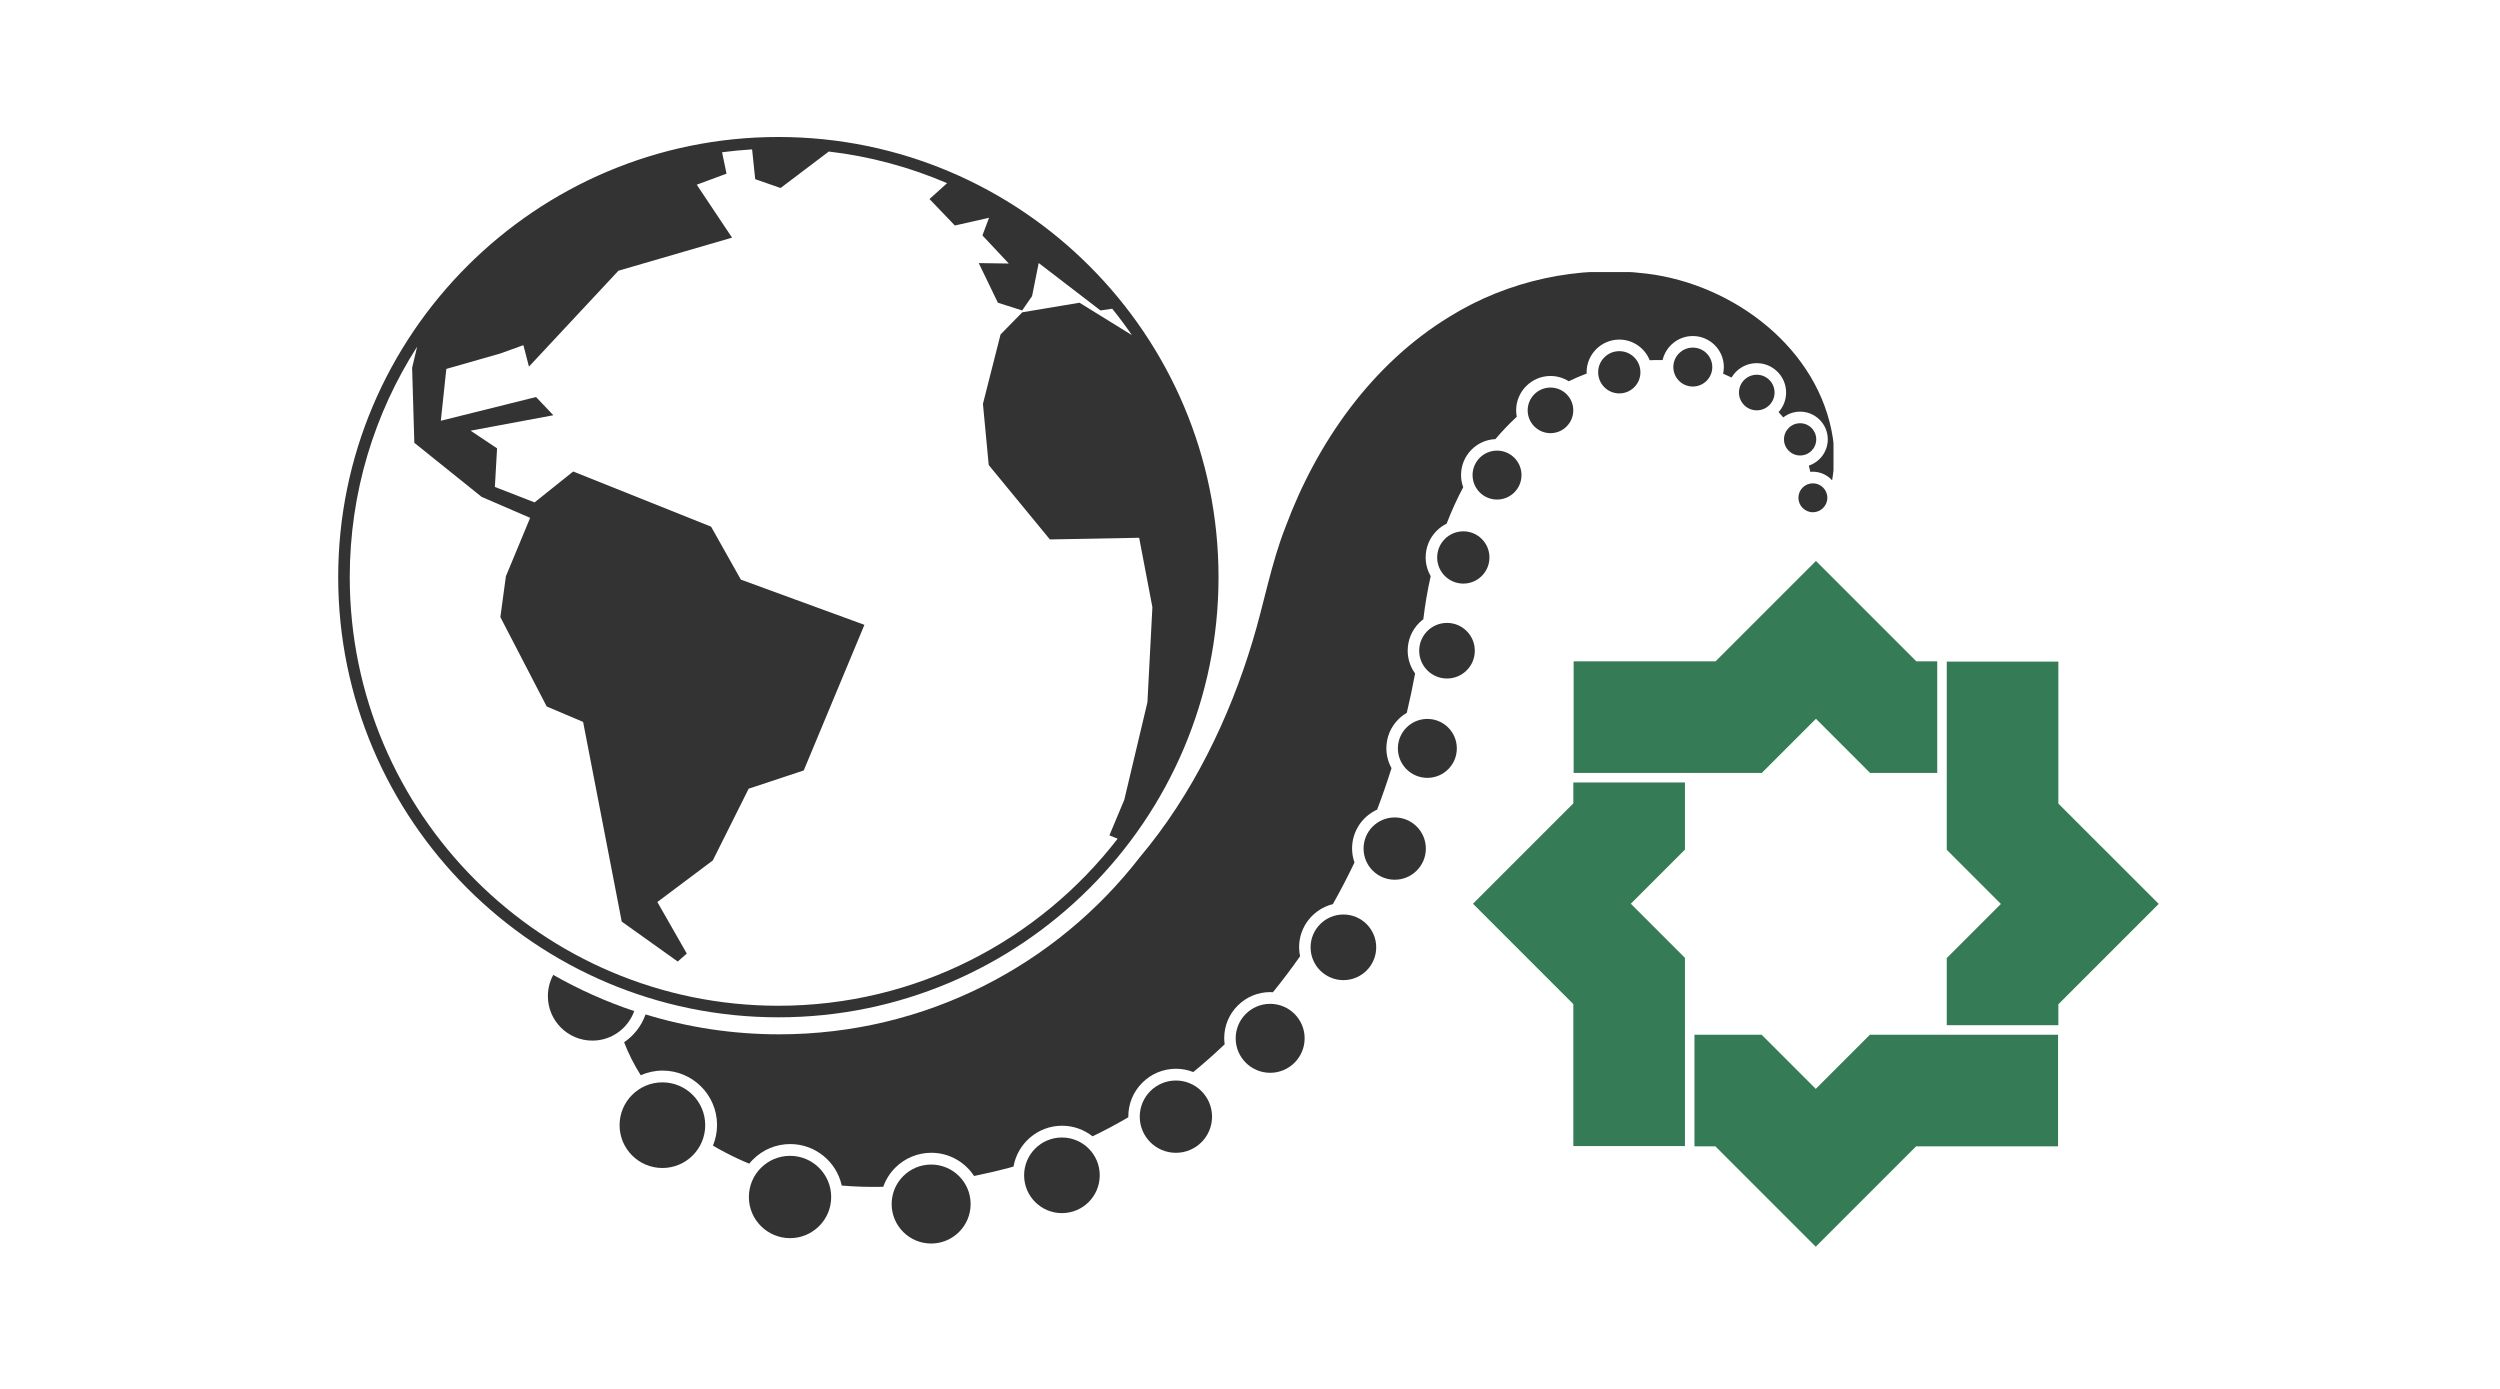 <?xml version="1.0" encoding="UTF-8" standalone="no"?>
<!-- Created with Inkscape (http://www.inkscape.org/) -->

<svg
   width="90"
   height="50"
   viewBox="0 0 23.812 13.229"
   version="1.1"
   id="svg1"
   xmlns="http://www.w3.org/2000/svg"
   xmlns:svg="http://www.w3.org/2000/svg">
  <defs
     id="defs1">
    <clipPath
       clipPathUnits="userSpaceOnUse"
       id="clipPath299">
      <path
         d="M 0,595.276 H 841.89 V 0 H 0 Z"
         transform="matrix(1.333,0,0,-1.333,0,793.701)"
         id="path299" />
    </clipPath>
    <clipPath
       clipPathUnits="userSpaceOnUse"
       id="clipPath240">
      <path
         d="m 109.556,208.221 h 96.039 v -72.586 h -96.039 z"
         transform="matrix(1.333,0,0,-1.333,0,793.701)"
         id="path240" />
    </clipPath>
    <clipPath
       clipPathUnits="userSpaceOnUse"
       id="clipPath239">
      <path
         d="m 202.924,192.395 h 2.16 v -2.16 h -2.16 z"
         transform="translate(-205.084,-191.316)"
         id="path239" />
    </clipPath>
    <clipPath
       clipPathUnits="userSpaceOnUse"
       id="clipPath242">
      <path
         d="m 109.556,208.221 h 96.039 v -72.586 h -96.039 z"
         transform="matrix(1.333,0,0,-1.333,0,793.701)"
         id="path242" />
    </clipPath>
    <clipPath
       clipPathUnits="userSpaceOnUse"
       id="clipPath241">
      <path
         d="m 201.846,196.881 h 2.409 v -2.409 h -2.409 z"
         transform="translate(-203.05,-196.881)"
         id="path241" />
    </clipPath>
    <clipPath
       clipPathUnits="userSpaceOnUse"
       id="clipPath244">
      <path
         d="m 109.556,208.221 h 96.039 v -72.586 h -96.039 z"
         transform="matrix(1.333,0,0,-1.333,0,793.701)"
         id="path244" />
    </clipPath>
    <clipPath
       clipPathUnits="userSpaceOnUse"
       id="clipPath243">
      <path
         d="m 198.486,200.502 h 2.658 v -2.658 h -2.658 z"
         transform="translate(-199.814,-200.502)"
         id="path243" />
    </clipPath>
    <clipPath
       clipPathUnits="userSpaceOnUse"
       id="clipPath246">
      <path
         d="m 109.556,208.221 h 96.039 v -72.586 h -96.039 z"
         transform="matrix(1.333,0,0,-1.333,0,793.701)"
         id="path246" />
    </clipPath>
    <clipPath
       clipPathUnits="userSpaceOnUse"
       id="clipPath245">
      <path
         d="m 193.586,202.528 h 2.907 v -2.907 h -2.907 z"
         transform="translate(-195.038,-202.528)"
         id="path245" />
    </clipPath>
    <clipPath
       clipPathUnits="userSpaceOnUse"
       id="clipPath248">
      <path
         d="m 109.556,208.221 h 96.039 v -72.586 h -96.039 z"
         transform="matrix(1.333,0,0,-1.333,0,793.701)"
         id="path248" />
    </clipPath>
    <clipPath
       clipPathUnits="userSpaceOnUse"
       id="clipPath247">
      <path
         d="m 187.972,202.263 h 3.156 v -3.156 h -3.156 z"
         transform="translate(-189.549,-202.263)"
         id="path247" />
    </clipPath>
    <clipPath
       clipPathUnits="userSpaceOnUse"
       id="clipPath250">
      <path
         d="m 109.556,208.221 h 96.039 v -72.586 h -96.039 z"
         transform="matrix(1.333,0,0,-1.333,0,793.701)"
         id="path250" />
    </clipPath>
    <clipPath
       clipPathUnits="userSpaceOnUse"
       id="clipPath249">
      <path
         d="m 182.71,199.545 h 3.405 v -3.405 h -3.405 z"
         transform="translate(-184.411,-199.545)"
         id="path249" />
    </clipPath>
    <clipPath
       clipPathUnits="userSpaceOnUse"
       id="clipPath252">
      <path
         d="m 109.556,208.221 h 96.039 v -72.586 h -96.039 z"
         transform="matrix(1.333,0,0,-1.333,0,793.701)"
         id="path252" />
    </clipPath>
    <clipPath
       clipPathUnits="userSpaceOnUse"
       id="clipPath251">
      <path
         d="m 178.595,194.837 h 3.655 v -3.655 h -3.655 z"
         transform="translate(-180.421,-194.837)"
         id="path251" />
    </clipPath>
    <clipPath
       clipPathUnits="userSpaceOnUse"
       id="clipPath254">
      <path
         d="m 109.556,208.221 h 96.039 v -72.586 h -96.039 z"
         transform="matrix(1.333,0,0,-1.333,0,793.701)"
         id="path254" />
    </clipPath>
    <clipPath
       clipPathUnits="userSpaceOnUse"
       id="clipPath253">
      <path
         d="m 175.953,188.811 h 3.904 v -3.904 h -3.904 z"
         transform="translate(-177.903,-188.811)"
         id="path253" />
    </clipPath>
    <clipPath
       clipPathUnits="userSpaceOnUse"
       id="clipPath256">
      <path
         d="m 109.556,208.221 h 96.039 v -72.586 h -96.039 z"
         transform="matrix(1.333,0,0,-1.333,0,793.701)"
         id="path256" />
    </clipPath>
    <clipPath
       clipPathUnits="userSpaceOnUse"
       id="clipPath255">
      <path
         d="m 174.61,181.974 h 4.153 v -4.154 h -4.153 z"
         transform="translate(-176.685,-181.974)"
         id="path255" />
    </clipPath>
    <clipPath
       clipPathUnits="userSpaceOnUse"
       id="clipPath258">
      <path
         d="m 109.556,208.221 h 96.039 v -72.586 h -96.039 z"
         transform="matrix(1.333,0,0,-1.333,0,793.701)"
         id="path258" />
    </clipPath>
    <clipPath
       clipPathUnits="userSpaceOnUse"
       id="clipPath257">
      <path
         d="m 173.018,174.805 h 4.403 v -4.403 h -4.403 z"
         transform="translate(-175.218,-174.805)"
         id="path257" />
    </clipPath>
    <clipPath
       clipPathUnits="userSpaceOnUse"
       id="clipPath260">
      <path
         d="m 109.556,208.221 h 96.039 v -72.586 h -96.039 z"
         transform="matrix(1.333,0,0,-1.333,0,793.701)"
         id="path260" />
    </clipPath>
    <clipPath
       clipPathUnits="userSpaceOnUse"
       id="clipPath259">
      <path
         d="m 170.457,167.45 h 4.651 v -4.652 h -4.651 z"
         transform="translate(-172.781,-167.45)"
         id="path259" />
    </clipPath>
    <clipPath
       clipPathUnits="userSpaceOnUse"
       id="clipPath262">
      <path
         d="m 109.556,208.221 h 96.039 v -72.586 h -96.039 z"
         transform="matrix(1.333,0,0,-1.333,0,793.701)"
         id="path262" />
    </clipPath>
    <clipPath
       clipPathUnits="userSpaceOnUse"
       id="clipPath261">
      <path
         d="m 166.501,160.202 h 4.901 v -4.901 h -4.901 z"
         transform="translate(-168.95,-160.202)"
         id="path261" />
    </clipPath>
    <clipPath
       clipPathUnits="userSpaceOnUse"
       id="clipPath264">
      <path
         d="m 109.556,208.221 h 96.039 v -72.586 h -96.039 z"
         transform="matrix(1.333,0,0,-1.333,0,793.701)"
         id="path264" />
    </clipPath>
    <clipPath
       clipPathUnits="userSpaceOnUse"
       id="clipPath263">
      <path
         d="m 160.908,153.532 h 5.15 v -5.15 h -5.15 z"
         transform="translate(-163.481,-153.532)"
         id="path263" />
    </clipPath>
    <clipPath
       clipPathUnits="userSpaceOnUse"
       id="clipPath266">
      <path
         d="m 109.556,208.221 h 96.039 v -72.586 h -96.039 z"
         transform="matrix(1.333,0,0,-1.333,0,793.701)"
         id="path266" />
    </clipPath>
    <clipPath
       clipPathUnits="userSpaceOnUse"
       id="clipPath265">
      <path
         d="m 153.746,147.807 h 5.399 v -5.399 h -5.399 z"
         transform="translate(-156.443,-147.807)"
         id="path265" />
    </clipPath>
    <clipPath
       clipPathUnits="userSpaceOnUse"
       id="clipPath268">
      <path
         d="m 109.556,208.221 h 96.039 v -72.586 h -96.039 z"
         transform="matrix(1.333,0,0,-1.333,0,793.701)"
         id="path268" />
    </clipPath>
    <clipPath
       clipPathUnits="userSpaceOnUse"
       id="clipPath267">
      <path
         d="m 145.112,143.553 h 5.649 v -5.648 h -5.649 z"
         transform="translate(-147.934,-143.553)"
         id="path267" />
    </clipPath>
    <clipPath
       clipPathUnits="userSpaceOnUse"
       id="clipPath270">
      <path
         d="m 109.556,208.221 h 96.039 v -72.586 h -96.039 z"
         transform="matrix(1.333,0,0,-1.333,0,793.701)"
         id="path270" />
    </clipPath>
    <clipPath
       clipPathUnits="userSpaceOnUse"
       id="clipPath269">
      <path
         d="m 135.223,141.533 h 5.898 v -5.898 h -5.898 z"
         transform="translate(-138.17,-141.533)"
         id="path269" />
    </clipPath>
    <clipPath
       clipPathUnits="userSpaceOnUse"
       id="clipPath272">
      <path
         d="m 109.556,208.221 h 96.039 v -72.586 h -96.039 z"
         transform="matrix(1.333,0,0,-1.333,0,793.701)"
         id="path272" />
    </clipPath>
    <clipPath
       clipPathUnits="userSpaceOnUse"
       id="clipPath271">
      <path
         d="m 124.562,142.184 h 6.147 v -6.147 h -6.147 z"
         transform="translate(-127.633,-142.184)"
         id="path271" />
    </clipPath>
    <clipPath
       clipPathUnits="userSpaceOnUse"
       id="clipPath274">
      <path
         d="m 109.556,208.221 h 96.039 v -72.586 h -96.039 z"
         transform="matrix(1.333,0,0,-1.333,0,793.701)"
         id="path274" />
    </clipPath>
    <clipPath
       clipPathUnits="userSpaceOnUse"
       id="clipPath273">
      <path
         d="m 114.909,147.67 h 6.396 v -6.396 h -6.396 z"
         transform="translate(-118.105,-147.67)"
         id="path273" />
    </clipPath>
    <clipPath
       clipPathUnits="userSpaceOnUse"
       id="clipPath276">
      <path
         d="m 109.556,208.221 h 96.039 v -72.586 h -96.039 z"
         transform="matrix(1.333,0,0,-1.333,0,793.701)"
         id="path276" />
    </clipPath>
    <clipPath
       clipPathUnits="userSpaceOnUse"
       id="clipPath275">
      <path
         d="m 115.228,208.221 h 90.367 v -68.373 h -90.367 z"
         transform="translate(-195.038,-203.392)"
         id="path275" />
    </clipPath>
    <clipPath
       clipPathUnits="userSpaceOnUse"
       id="clipPath278">
      <path
         d="m 109.556,208.221 h 96.039 v -72.586 h -96.039 z"
         transform="matrix(1.333,0,0,-1.333,0,793.701)"
         id="path278" />
    </clipPath>
    <clipPath
       clipPathUnits="userSpaceOnUse"
       id="clipPath277">
      <path
         d="m 109.556,155.694 h 6.449 v -4.909 h -6.449 z"
         transform="translate(-109.959,-155.694)"
         id="path277" />
    </clipPath>
    <clipPath
       clipPathUnits="userSpaceOnUse"
       id="clipPath301">
      <path
         d="M 0,595.276 H 841.89 V 0 H 0 Z"
         transform="translate(-126.8,-153.259)"
         id="path301" />
    </clipPath>
    <clipPath
       clipPathUnits="userSpaceOnUse"
       id="clipPath476">
      <path
         d="M 0,595.276 H 841.89 V 0 H 0 Z"
         transform="translate(-213.351,-178.986)"
         id="path476" />
    </clipPath>
    <clipPath
       clipPathUnits="userSpaceOnUse"
       id="clipPath478">
      <path
         d="M 0,595.276 H 841.89 V 0 H 0 Z"
         transform="translate(-186.172,-169.939)"
         id="path478" />
    </clipPath>
    <clipPath
       clipPathUnits="userSpaceOnUse"
       id="clipPath480">
      <path
         d="M 0,595.276 H 841.89 V 0 H 0 Z"
         transform="translate(-195.218,-142.76)"
         id="path480" />
    </clipPath>
    <clipPath
       clipPathUnits="userSpaceOnUse"
       id="clipPath482">
      <path
         d="M 0,595.276 H 841.89 V 0 H 0 Z"
         transform="translate(-222.398,-151.806)"
         id="path482" />
    </clipPath>
  </defs>
  <g
     id="layer1"
     transform="translate(-93.094,-141.885)">
    <g
       id="g1"
       transform="matrix(0.46,0,0,0.46,70.144,88.292)"
       style="stroke-width:2.173">
      <g
         id="g299"
         clip-path="url(#clipPath299)"
         transform="matrix(0.208,0,0,0.208,30.852,14.782)"
         style="display:inline;fill:#333333;fill-opacity:1;stroke-width:5.53">
        <g
           clip-path="url(#clipPath240)"
           id="g279"
           style="fill:#333333;fill-opacity:1;stroke-width:5.53">
          <path
             d="m 0,0 c 0,-0.596 -0.483,-1.08 -1.079,-1.081 -0.596,0 -1.08,0.483 -1.081,1.079 0,0.597 0.483,1.081 1.079,1.081 C -0.484,1.079 0,0.596 0,0"
             style="fill:#333333;fill-opacity:1;fill-rule:nonzero;stroke:none;stroke-width:5.53"
             transform="matrix(1.333,0,0,-1.333,273.445,538.613)"
             clip-path="url(#clipPath239)"
             id="path279" />
        </g>
        <g
           clip-path="url(#clipPath242)"
           id="g280"
           style="fill:#333333;fill-opacity:1;stroke-width:5.53">
          <path
             d="m 0,0 c 0.665,0.001 1.205,-0.538 1.205,-1.204 10e-4,-0.665 -0.538,-1.204 -1.203,-1.205 -0.665,0 -1.205,0.538 -1.206,1.204 C -1.204,-0.54 -0.665,0 0,0"
             style="fill:#333333;fill-opacity:1;fill-rule:nonzero;stroke:none;stroke-width:5.53"
             transform="matrix(1.333,0,0,-1.333,270.733,531.193)"
             clip-path="url(#clipPath241)"
             id="path280" />
        </g>
        <g
           clip-path="url(#clipPath244)"
           id="g281"
           style="fill:#333333;fill-opacity:1;stroke-width:5.53">
          <path
             d="m 0,0 c 0.734,0.001 1.329,-0.594 1.33,-1.328 10e-4,-0.734 -0.594,-1.33 -1.328,-1.33 -0.734,-10e-4 -1.33,0.594 -1.33,1.328 C -1.329,-0.596 -0.734,-0.001 0,0"
             style="fill:#333333;fill-opacity:1;fill-rule:nonzero;stroke:none;stroke-width:5.53"
             transform="matrix(1.333,0,0,-1.333,266.418,526.366)"
             clip-path="url(#clipPath243)"
             id="path281" />
        </g>
        <g
           clip-path="url(#clipPath246)"
           id="g282"
           style="fill:#333333;fill-opacity:1;stroke-width:5.53">
          <path
             d="m 0,0 c 0.803,0.001 1.454,-0.65 1.455,-1.453 0,-0.802 -0.65,-1.454 -1.453,-1.454 -0.803,-10e-4 -1.454,0.649 -1.455,1.452 0,0.803 0.65,1.454 1.453,1.455"
             style="fill:#333333;fill-opacity:1;fill-rule:nonzero;stroke:none;stroke-width:5.53"
             transform="matrix(1.333,0,0,-1.333,260.051,523.664)"
             clip-path="url(#clipPath245)"
             id="path282" />
        </g>
        <g
           clip-path="url(#clipPath248)"
           id="g283"
           style="fill:#333333;fill-opacity:1;stroke-width:5.53">
          <path
             d="M 0,0 C 0.872,0.001 1.579,-0.705 1.579,-1.577 1.58,-2.449 0.874,-3.156 0.002,-3.156 -0.869,-3.157 -1.576,-2.451 -1.577,-1.579 -1.578,-0.708 -0.872,-0.001 0,0"
             style="fill:#333333;fill-opacity:1;fill-rule:nonzero;stroke:none;stroke-width:5.53"
             transform="matrix(1.333,0,0,-1.333,252.732,524.017)"
             clip-path="url(#clipPath247)"
             id="path283" />
        </g>
        <g
           clip-path="url(#clipPath250)"
           id="g284"
           style="fill:#333333;fill-opacity:1;stroke-width:5.53">
          <path
             d="m 0,0 c 0.94,0.001 1.703,-0.761 1.704,-1.702 0.001,-0.94 -0.761,-1.703 -1.701,-1.704 -0.941,0 -1.704,0.761 -1.705,1.702 0,0.94 0.762,1.703 1.702,1.704"
             style="fill:#333333;fill-opacity:1;fill-rule:nonzero;stroke:none;stroke-width:5.53"
             transform="matrix(1.333,0,0,-1.333,245.882,527.641)"
             clip-path="url(#clipPath249)"
             id="path284" />
        </g>
        <g
           clip-path="url(#clipPath252)"
           id="g285"
           style="fill:#333333;fill-opacity:1;stroke-width:5.53">
          <path
             d="M 0,0 C 1.009,0.001 1.828,-0.817 1.829,-1.826 1.83,-2.835 1.012,-3.654 0.003,-3.655 -1.007,-3.656 -1.825,-2.838 -1.826,-1.829 -1.827,-0.82 -1.009,-0.001 0,0"
             style="fill:#333333;fill-opacity:1;fill-rule:nonzero;stroke:none;stroke-width:5.53"
             transform="matrix(1.333,0,0,-1.333,240.561,533.919)"
             clip-path="url(#clipPath251)"
             id="path285" />
        </g>
        <g
           clip-path="url(#clipPath254)"
           id="g286"
           style="fill:#333333;fill-opacity:1;stroke-width:5.53">
          <path
             d="M 0,0 C 1.078,0.001 1.953,-0.873 1.953,-1.951 1.954,-3.029 1.081,-3.903 0.003,-3.904 -1.075,-3.905 -1.95,-3.032 -1.951,-1.953 -1.951,-0.875 -1.078,-0.001 0,0"
             style="fill:#333333;fill-opacity:1;fill-rule:nonzero;stroke:none;stroke-width:5.53"
             transform="matrix(1.333,0,0,-1.333,237.204,541.953)"
             clip-path="url(#clipPath253)"
             id="path286" />
        </g>
        <g
           clip-path="url(#clipPath256)"
           id="g287"
           style="fill:#333333;fill-opacity:1;stroke-width:5.53">
          <path
             d="M 0,0 C 1.147,0.001 2.077,-0.928 2.078,-2.075 2.079,-3.222 1.15,-4.152 0.003,-4.153 -1.144,-4.154 -2.074,-3.225 -2.075,-2.078 -2.076,-0.931 -1.147,-0.001 0,0"
             style="fill:#333333;fill-opacity:1;fill-rule:nonzero;stroke:none;stroke-width:5.53"
             transform="matrix(1.333,0,0,-1.333,235.58,551.07)"
             clip-path="url(#clipPath255)"
             id="path287" />
        </g>
        <g
           clip-path="url(#clipPath258)"
           id="g288"
           style="fill:#333333;fill-opacity:1;stroke-width:5.53">
          <path
             d="M 0,0 C 1.216,0.001 2.202,-0.984 2.203,-2.2 2.204,-3.415 1.219,-4.402 0.003,-4.402 -1.212,-4.403 -2.199,-3.419 -2.2,-2.203 -2.2,-0.987 -1.216,-0.001 0,0"
             style="fill:#333333;fill-opacity:1;fill-rule:nonzero;stroke:none;stroke-width:5.53"
             transform="matrix(1.333,0,0,-1.333,233.624,560.628)"
             clip-path="url(#clipPath257)"
             id="path288" />
        </g>
        <g
           clip-path="url(#clipPath260)"
           id="g289"
           style="fill:#333333;fill-opacity:1;stroke-width:5.53">
          <path
             d="m 0,0 c 1.285,0.001 2.327,-1.04 2.328,-2.324 0,-1.285 -1.04,-2.327 -2.325,-2.328 -1.284,-10e-4 -2.326,1.04 -2.327,2.324 C -2.325,-1.043 -1.285,-0.001 0,0"
             style="fill:#333333;fill-opacity:1;fill-rule:nonzero;stroke:none;stroke-width:5.53"
             transform="matrix(1.333,0,0,-1.333,230.374,570.435)"
             clip-path="url(#clipPath259)"
             id="path289" />
        </g>
        <g
           clip-path="url(#clipPath262)"
           id="g290"
           style="fill:#333333;fill-opacity:1;stroke-width:5.53">
          <path
             d="M 0,0 C 1.353,0.001 2.451,-1.095 2.452,-2.449 2.453,-3.802 1.357,-4.9 0.004,-4.901 -1.35,-4.902 -2.448,-3.806 -2.449,-2.452 -2.45,-1.099 -1.353,-0.001 0,0"
             style="fill:#333333;fill-opacity:1;fill-rule:nonzero;stroke:none;stroke-width:5.53"
             transform="matrix(1.333,0,0,-1.333,225.267,580.099)"
             clip-path="url(#clipPath261)"
             id="path290" />
        </g>
        <g
           clip-path="url(#clipPath264)"
           id="g291"
           style="fill:#333333;fill-opacity:1;stroke-width:5.53">
          <path
             d="M 0,0 C 1.422,0.001 2.576,-1.151 2.577,-2.573 2.578,-3.995 1.426,-5.149 0.004,-5.15 -1.418,-5.151 -2.572,-3.999 -2.573,-2.577 -2.574,-1.155 -1.422,-0.001 0,0"
             style="fill:#333333;fill-opacity:1;fill-rule:nonzero;stroke:none;stroke-width:5.53"
             transform="matrix(1.333,0,0,-1.333,217.975,588.992)"
             clip-path="url(#clipPath263)"
             id="path291" />
        </g>
        <g
           clip-path="url(#clipPath266)"
           id="g292"
           style="fill:#333333;fill-opacity:1;stroke-width:5.53">
          <path
             d="M 0,0 C 1.491,0.001 2.7,-1.207 2.702,-2.698 2.703,-4.189 1.495,-5.398 0.004,-5.399 -1.487,-5.4 -2.697,-4.193 -2.698,-2.702 -2.699,-1.211 -1.491,-0.001 0,0"
             style="fill:#333333;fill-opacity:1;fill-rule:nonzero;stroke:none;stroke-width:5.53"
             transform="matrix(1.333,0,0,-1.333,208.591,596.625)"
             clip-path="url(#clipPath265)"
             id="path292" />
        </g>
        <g
           clip-path="url(#clipPath268)"
           id="g293"
           style="fill:#333333;fill-opacity:1;stroke-width:5.53">
          <path
             d="M 0,0 C 1.56,0.001 2.825,-1.262 2.826,-2.822 2.827,-4.382 1.564,-5.647 0.004,-5.648 -1.556,-5.65 -2.821,-4.386 -2.822,-2.826 -2.823,-1.267 -1.56,-0.001 0,0"
             style="fill:#333333;fill-opacity:1;fill-rule:nonzero;stroke:none;stroke-width:5.53"
             transform="matrix(1.333,0,0,-1.333,197.246,602.297)"
             clip-path="url(#clipPath267)"
             id="path293" />
        </g>
        <g
           clip-path="url(#clipPath270)"
           id="g294"
           style="fill:#333333;fill-opacity:1;stroke-width:5.53">
          <path
             d="M 0,0 C 1.629,0.001 2.95,-1.318 2.951,-2.947 2.952,-4.575 1.633,-5.896 0.004,-5.898 -1.624,-5.899 -2.945,-4.58 -2.947,-2.951 -2.948,-1.322 -1.629,-0.001 0,0"
             style="fill:#333333;fill-opacity:1;fill-rule:nonzero;stroke:none;stroke-width:5.53"
             transform="matrix(1.333,0,0,-1.333,184.226,604.991)"
             clip-path="url(#clipPath269)"
             id="path294" />
        </g>
        <g
           clip-path="url(#clipPath272)"
           id="g295"
           style="fill:#333333;fill-opacity:1;stroke-width:5.53">
          <path
             d="M 0,0 C 1.697,0.001 3.074,-1.374 3.076,-3.071 3.077,-4.769 1.702,-6.146 0.005,-6.147 -1.693,-6.148 -3.07,-4.773 -3.071,-3.076 -3.072,-1.378 -1.697,-0.001 0,0"
             style="fill:#333333;fill-opacity:1;fill-rule:nonzero;stroke:none;stroke-width:5.53"
             transform="matrix(1.333,0,0,-1.333,170.178,604.123)"
             clip-path="url(#clipPath271)"
             id="path295" />
        </g>
        <g
           clip-path="url(#clipPath274)"
           id="g296"
           style="fill:#333333;fill-opacity:1;stroke-width:5.53">
          <path
             d="M 0,0 C 1.766,0.001 3.199,-1.429 3.2,-3.196 3.202,-4.962 1.771,-6.395 0.005,-6.396 -1.762,-6.397 -3.194,-4.967 -3.196,-3.2 -3.197,-1.434 -1.766,-0.001 0,0"
             style="fill:#333333;fill-opacity:1;fill-rule:nonzero;stroke:none;stroke-width:5.53"
             transform="matrix(1.333,0,0,-1.333,157.473,596.808)"
             clip-path="url(#clipPath273)"
             id="path296" />
        </g>
        <g
           clip-path="url(#clipPath276)"
           id="g297"
           style="fill:#333333;fill-opacity:1;stroke-width:5.53">
          <path
             d="m 0,0 c 1.279,0 2.318,-1.039 2.319,-2.316 0,-0.168 -0.019,-0.334 -0.054,-0.495 0.212,-0.09 0.423,-0.185 0.63,-0.287 0.092,0.154 0.201,0.298 0.33,0.428 0.414,0.415 0.965,0.643 1.55,0.644 1.21,0 2.194,-0.983 2.195,-2.191 0,-0.547 -0.2,-1.062 -0.563,-1.465 0.12,-0.129 0.236,-0.261 0.349,-0.395 0.348,0.268 0.783,0.429 1.255,0.43 1.142,0 2.069,-0.927 2.071,-2.067 0,-0.912 -0.594,-1.688 -1.415,-1.962 0.041,-0.154 0.077,-0.309 0.11,-0.466 0.062,0.006 0.125,0.009 0.188,0.009 0.571,0 1.085,-0.249 1.441,-0.643 0.176,1.011 0.202,2.07 0.061,3.124 C 9.459,-0.957 3.066,3.873 -3.456,4.663 -8.53,5.284 -13.794,4.158 -18.157,1.452 -23.98,-2.1 -28.076,-7.964 -30.42,-14.268 c -1.085,-2.767 -1.596,-5.705 -2.459,-8.535 -1.725,-5.737 -4.502,-11.468 -8.385,-16.079 -6.228,-8.069 -15.993,-13.267 -26.973,-13.267 -3.47,0 -6.818,0.521 -9.972,1.486 l -0.01,-0.029 c -0.306,-0.853 -0.873,-1.562 -1.591,-2.05 0.327,-0.853 0.747,-1.678 1.242,-2.462 0.509,0.224 1.062,0.345 1.635,0.346 2.241,0 4.063,-1.821 4.064,-4.059 0.001,-0.546 -0.109,-1.066 -0.305,-1.542 0.305,-0.183 0.613,-0.356 0.925,-0.514 0.587,-0.31 1.182,-0.588 1.784,-0.836 0.086,0.107 0.178,0.21 0.277,0.309 0.743,0.744 1.731,1.155 2.783,1.156 1.885,0 3.463,-1.33 3.848,-3.099 1.028,-0.088 2.063,-0.117 3.1,-0.093 0.186,0.528 0.486,1.014 0.893,1.422 0.72,0.72 1.677,1.118 2.696,1.119 1.336,0 2.512,-0.692 3.194,-1.734 0.838,0.172 1.672,0.365 2.498,0.578 0.149,0.041 0.297,0.086 0.446,0.128 0.305,1.728 1.812,3.047 3.626,3.048 0.86,0 1.65,-0.298 2.278,-0.792 0.909,0.439 1.802,0.915 2.673,1.425 0,0.018 -0.003,0.036 -0.003,0.055 -10e-4,0.952 0.369,1.847 1.042,2.52 0.673,0.674 1.567,1.045 2.519,1.046 0.455,0 0.89,-0.089 1.29,-0.245 0.812,0.663 1.592,1.357 2.345,2.075 -0.02,0.148 -0.033,0.299 -0.034,0.453 0,0.919 0.357,1.783 1.006,2.433 0.649,0.65 1.512,1.008 2.431,1.009 0.067,0 0.132,-0.007 0.199,-0.011 0.71,0.87 1.385,1.767 2.028,2.687 -0.046,0.218 -0.07,0.445 -0.071,0.677 -0.001,1.555 1.076,2.859 2.521,3.217 0.574,1.017 1.112,2.055 1.615,3.111 -0.114,0.328 -0.18,0.678 -0.18,1.045 -0.001,1.289 0.769,2.4 1.872,2.903 0.389,1.021 0.745,2.054 1.074,3.096 -0.244,0.439 -0.384,0.943 -0.385,1.48 0,0.819 0.318,1.589 0.897,2.168 0.19,0.191 0.402,0.35 0.628,0.482 0.232,0.975 0.437,1.955 0.62,2.938 -0.346,0.481 -0.552,1.069 -0.553,1.706 0,0.785 0.305,1.524 0.86,2.08 0.097,0.097 0.201,0.183 0.309,0.265 0.126,1.082 0.31,2.159 0.55,3.22 -0.238,0.412 -0.376,0.888 -0.376,1.397 -10e-4,0.752 0.292,1.46 0.823,1.992 0.22,0.22 0.471,0.397 0.742,0.531 0.362,0.938 0.774,1.848 1.239,2.72 -0.103,0.284 -0.162,0.589 -0.162,0.908 0,0.718 0.279,1.394 0.787,1.903 0.479,0.48 1.108,0.754 1.782,0.784 0.496,0.592 1.029,1.148 1.593,1.668 -0.03,0.155 -0.047,0.314 -0.047,0.478 -10e-4,1.415 1.15,2.567 2.565,2.568 0.5,0 0.966,-0.146 1.361,-0.394 0.435,0.211 0.88,0.404 1.341,0.576 -0.001,0.031 -0.005,0.061 -0.005,0.092 -0.001,1.347 1.094,2.443 2.441,2.444 1.03,0 1.911,-0.641 2.27,-1.543 0.32,0.018 0.642,0.02 0.964,0.011 C -2.018,-0.77 -1.098,-0.001 0,0"
             style="fill:#333333;fill-opacity:1;fill-rule:nonzero;stroke:none;stroke-width:5.53"
             transform="matrix(1.333,0,0,-1.333,260.05,522.512)"
             clip-path="url(#clipPath275)"
             id="path297" />
        </g>
        <g
           clip-path="url(#clipPath278)"
           id="g298"
           style="fill:#333333;fill-opacity:1;stroke-width:5.53">
          <path
             d="m 0,0 c -0.257,-0.472 -0.403,-1.013 -0.402,-1.588 0.001,-1.835 1.49,-3.322 3.325,-3.32 1.441,0.001 2.664,0.922 3.123,2.205 C 3.931,-1.996 1.908,-1.088 0,0"
             style="fill:#333333;fill-opacity:1;fill-rule:nonzero;stroke:none;stroke-width:5.53"
             transform="matrix(1.333,0,0,-1.333,146.611,586.11)"
             clip-path="url(#clipPath277)"
             id="path298" />
        </g>
      </g>
      <path
         id="path300"
         d="m 0,0 c -17.666,0 -32.039,14.373 -32.039,32.039 0,6.337 1.85,12.251 5.037,17.229 l -0.375,-1.58 0.165,-5.607 5.03,-4.041 3.628,-1.567 -1.814,-4.37 -0.412,-3.051 3.463,-6.68 2.721,-1.154 2.887,-14.926 4.186,-2.986 0.679,0.595 -2.202,3.853 4.144,3.108 2.681,5.363 4.118,1.365 4.535,10.885 -9.236,3.38 -2.226,3.959 -10.308,4.123 -2.886,-2.309 -2.968,1.154 0.164,2.886 -1.979,1.32 6.185,1.154 -1.292,1.363 -7.119,-1.775 0.412,3.875 4.041,1.155 1.719,0.621 0.416,-1.604 6.688,7.168 8.494,2.473 -2.639,3.958 2.226,0.825 -0.333,1.6 c 0.741,0.098 1.49,0.169 2.245,0.215 l 0.232,-2.227 1.897,-0.66 3.603,2.726 C 6.872,63.49 9.843,62.68 12.613,61.489 l -1.316,-1.185 1.897,-1.979 2.556,0.578 -0.495,-1.32 1.97,-2.1 -2.246,0.033 1.431,-2.963 1.814,-0.577 0.742,1.072 0.495,2.474 4.618,-3.546 0.879,0.129 c 0.514,-0.639 1.004,-1.296 1.469,-1.973 l -3.915,2.421 -4.278,-0.715 -1.624,-1.657 -1.317,-5.188 0.432,-4.572 4.573,-5.562 6.673,0.124 0.989,-5.19 -0.371,-7.106 -1.73,-7.292 -1.112,-2.657 0.617,-0.249 C 19.5,4.898 10.312,0 0,0 m 0,64.942 c -18.143,0 -32.903,-14.76 -32.903,-32.903 0,-18.143 14.76,-32.903 32.903,-32.903 18.143,0 32.903,14.76 32.903,32.903 0,18.143 -14.76,32.903 -32.903,32.903"
         style="display:inline;fill:#333333;fill-opacity:1;fill-rule:nonzero;stroke:none;stroke-width:5.53"
         transform="matrix(0.277,0,0,-0.277,66.008,137.332)"
         clip-path="url(#clipPath301)" />
      <path
         id="path475"
         d="M 0,0 H -1.564 L -9.067,7.503 -16.569,0 H -27.18 v -8.343 h 14.066 l 4.047,4.047 4.047,-4.047 H 0 Z"
         style="display:inline;fill:#347b56;fill-opacity:1;fill-rule:nonzero;stroke:none;stroke-width:5.53"
         transform="matrix(0.277,0,0,-0.277,90.004,130.2)"
         clip-path="url(#clipPath476)" />
      <path
         id="path477"
         d="M 0,0 V -1.564 L -7.503,-9.067 0,-16.569 V -27.18 h 8.343 v 14.066 L 4.296,-9.067 8.343,-5.02 V 0 Z"
         style="display:inline;fill:#347b56;fill-opacity:1;fill-rule:nonzero;stroke:none;stroke-width:5.53"
         transform="matrix(0.277,0,0,-0.277,82.469,132.708)"
         clip-path="url(#clipPath478)" />
      <path
         id="path479"
         d="M 0,0 H 1.564 L 9.067,-7.503 16.569,0 H 27.18 V 8.343 H 13.114 L 9.067,4.296 5.02,8.343 H 0 Z"
         style="display:inline;fill:#347b56;fill-opacity:1;fill-rule:nonzero;stroke:none;stroke-width:5.53"
         transform="matrix(0.277,0,0,-0.277,84.977,140.243)"
         clip-path="url(#clipPath480)" />
      <path
         id="path481"
         d="M 0,0 V 1.564 L 7.503,9.067 0,16.569 V 27.18 H -8.343 V 13.114 L -4.296,9.067 -8.343,5.02 V 0 Z"
         style="display:inline;fill:#347b56;fill-opacity:1;fill-rule:nonzero;stroke:none;stroke-width:5.53"
         transform="matrix(0.277,0,0,-0.277,92.512,137.735)"
         clip-path="url(#clipPath482)" />
    </g>
  </g>
</svg>
